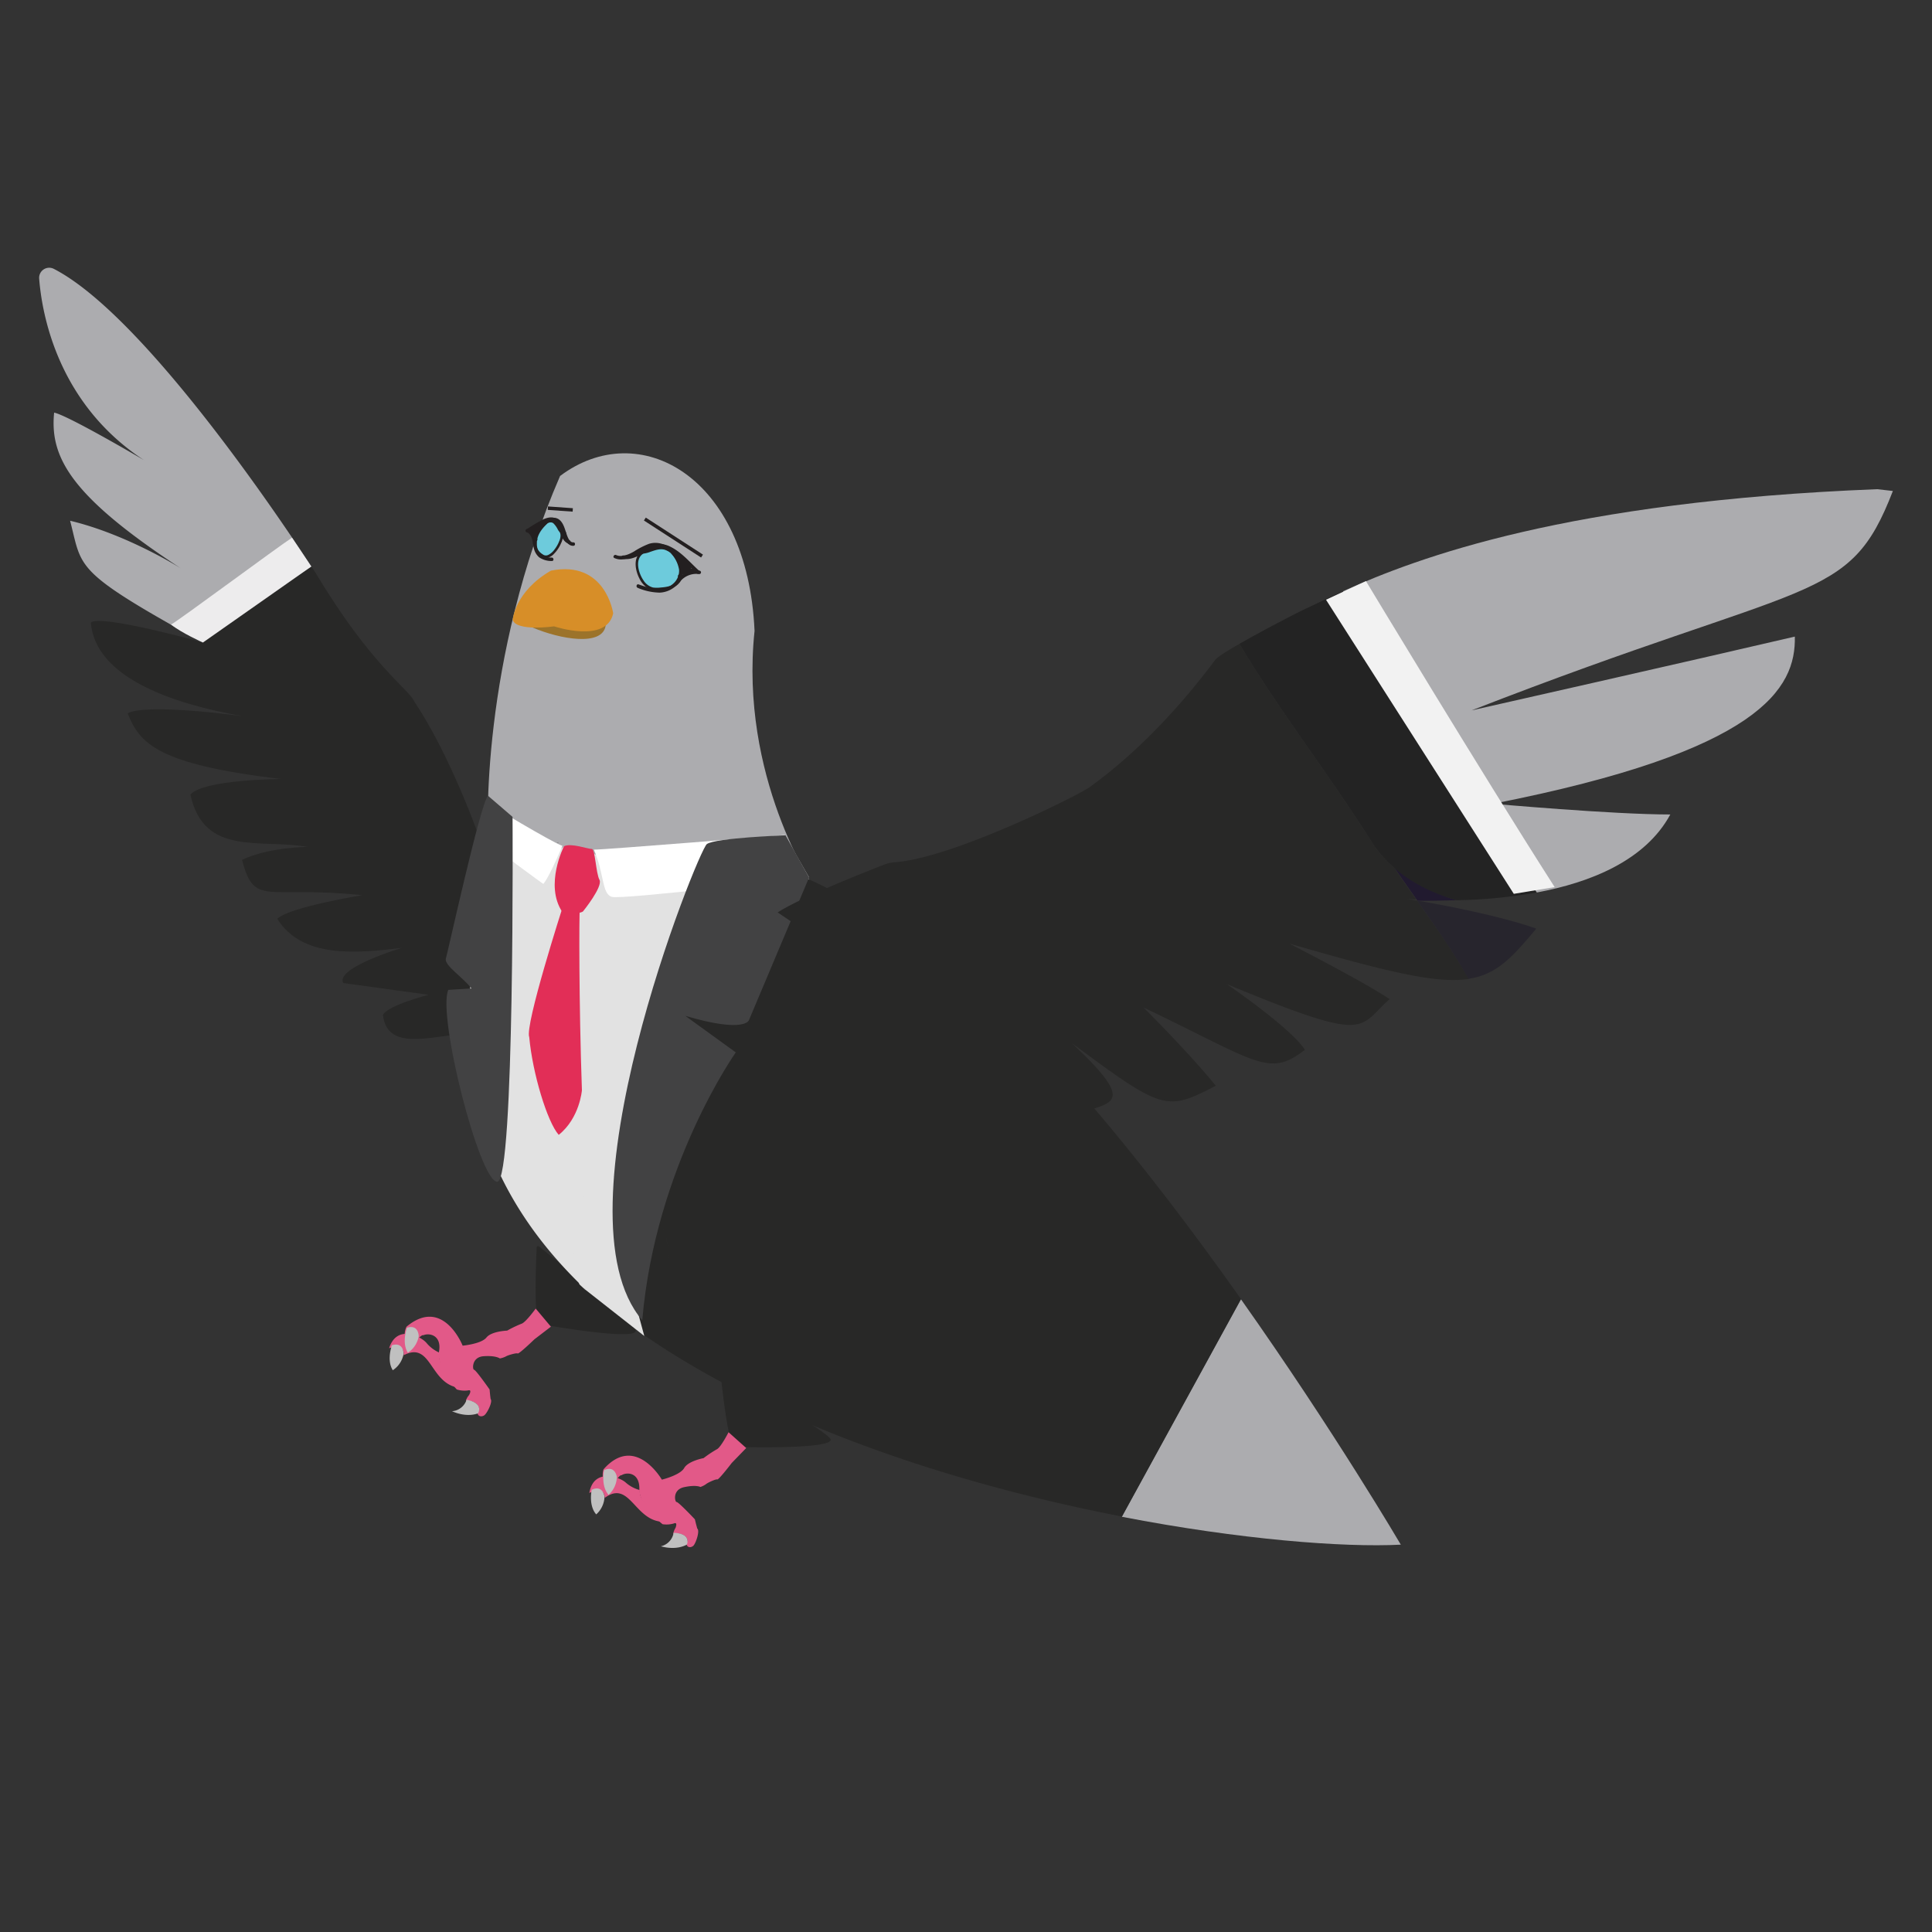 <svg id="Layer_1" data-name="Layer 1" xmlns="http://www.w3.org/2000/svg" viewBox="0 0 559 559"><rect x="0" y="0" width="559" height="559" fill="#333333" stroke="none"/><defs><style>.cls-1,.cls-18{fill:#282827;}.cls-2{fill:#e25988;}.cls-3{fill:silver;}.cls-4{fill:#acacaf;}.cls-5{fill:#e2e2e2;}.cls-6{fill:#231f20;}.cls-7{fill:#6dcbdc;}.cls-8{fill:#9c732a;}.cls-9{fill:#d78e28;}.cls-10{fill:#e22e57;}.cls-11{fill:#fff;}.cls-12{fill:#424243;}.cls-13{fill:#211a2f;}.cls-14{fill:#27252d;}.cls-15{fill:#232323;}.cls-16{fill:#f2f2f2;}.cls-17{fill:#edeced;}.cls-18{stroke:#231f20;stroke-miterlimit:10;}</style></defs><path class="cls-1" d="M156,360.69c-.3-.24-.7-.13-.72.2-.17,3.68-.83,19.86.53,20.9a14.2,14.2,0,0,0,3.53,1.83s26.61,4.62,24.47,1.07C181.87,381.47,160.13,364,156,360.69Z"/><path class="cls-2" d="M155,378.62s-2.89,4-4.09,4.38a33.54,33.54,0,0,0-4.17,2s-4.53.15-6,2-6.88,2.35-6.88,2.35-5.64-14.33-16.24-5.49c-1.42,2.77.38,6.65.38,6.65s3.93-4.68,4.48-4.17c1.64-.74,5.37-.11,4.55,4.69s5.14,11,5.14,11a7.52,7.52,0,0,0,3.27.27c1.27-.35.27,1.35.27,1.35s-.94,1.09-.85,1.77c2.48-.54,4.68,1.81,3.29,3.07-.06,1.33,1.06,1.55,1.9,1.06s2.59-4,1.91-4.75c-.13-.81-.3-2.77-.3-2.77s-4-5.71-4.49-5.7-.78-3.7,2.8-3.93,4.66.65,4.66.65a6.65,6.65,0,0,0,1.7-.56c.44-.32,3.09-1.12,3.45-.88s4.85-4.1,4.85-4.1l4.77-3.65Z"/><path class="cls-2" d="M127.17,391.38a10,10,0,0,1-3.71-2.75c-1.45-1.84-8.58-5.68-10.87,1.44,2.36-.69,4.44-.53,4.22,2.05,7.79-4.05,7.49,7.38,15.09,9.24C128.74,396.85,126.48,393.75,127.17,391.38Z"/><path class="cls-3" d="M113.4,389.23s-1.62,4.3.25,7.23a7.19,7.19,0,0,0,3.13-4.76S116.82,388.2,113.4,389.23Z"/><path class="cls-3" d="M117.76,384.16s-1.62,4.3.25,7.24a7.21,7.21,0,0,0,3.14-4.77S121.19,383.13,117.76,384.16Z"/><path class="cls-3" d="M135,405a4.81,4.81,0,0,1-4.22,3.32c4.56,2,7.54.6,7.54.6S140.18,406,135,405Z"/><path class="cls-1" d="M209.1,396.53c-.33-.19-.71,0-.67.3.37,3.66,2.11,19.77,3.6,20.59a14.36,14.36,0,0,0,3.77,1.29s27,.64,24.36-2.56C237.77,413.26,213.69,399.2,209.1,396.53Z"/><path class="cls-2" d="M210.8,414.4s-2.26,4.42-3.39,4.93a34.16,34.16,0,0,0-3.84,2.56s-4.46.82-5.62,2.88-6.45,3.35-6.45,3.35-7.7-13.35-16.87-3c-1,3,1.36,6.52,1.36,6.52s3.19-5.2,3.81-4.78c1.51-1,5.29-.9,5.19,4s6.72,10.15,6.72,10.15a7.45,7.45,0,0,0,3.27-.22c1.21-.53.47,1.29.47,1.29s-.78,1.22-.58,1.88c2.37-.9,4.9,1.09,3.7,2.55.15,1.33,1.28,1.37,2,.77s2-4.36,1.18-5c-.24-.78-.7-2.69-.7-2.69s-4.78-5.07-5.28-5-1.32-3.55,2.18-4.3,4.71-.05,4.71-.05a6.47,6.47,0,0,0,1.6-.81c.39-.38,2.89-1.55,3.28-1.37s4.19-4.78,4.19-4.78l4.18-4.31Z"/><path class="cls-2" d="M185.14,431.14a10.1,10.1,0,0,1-4.08-2.17c-1.7-1.61-9.32-4.35-10.54,3,2.24-1,4.32-1.19,4.48,1.4,7.1-5.16,8.5,6.2,16.29,6.91C187.5,436.32,184.81,433.59,185.14,431.14Z"/><path class="cls-3" d="M171.2,431.05s-1,4.49,1.31,7.12a7.21,7.21,0,0,0,2.4-5.18S174.43,429.52,171.2,431.05Z"/><path class="cls-3" d="M174.77,425.39s-1,4.5,1.31,7.12a7.21,7.21,0,0,0,2.4-5.18S178,423.87,174.77,425.39Z"/><path class="cls-3" d="M194.9,443.49a4.81,4.81,0,0,1-3.69,3.91c4.81,1.32,7.55-.52,7.55-.52S200.17,443.7,194.9,443.49Z"/><path class="cls-4" d="M90.08,163.93c-8.34-12.8-48.34-72.72-74.55-86.16a2.92,2.92,0,0,0-4.2,2.86c.83,10.49,5.46,36.2,30.33,52.5,0,0-22.07-13-26-13.74-1.28,13,4.86,24.21,36.71,45.08,0,0-15.52-9.85-32.09-13.8C23.83,164.17,21,165,56,184.4,68.57,178.71,79.05,171.07,90.08,163.93Z"/><path class="cls-1" d="M148.76,273.94s-11.39-44.66-29-71.15c-1.44-3.3-12.39-10.31-28.08-36.45,0,0-.54-.86-1.55-2.41-11,7.14-21.51,14.78-34.08,20.47l2.72,1.51s-30-8.36-32.49-5.75c1.32,15.46,22.29,23.24,44,27.07,0,0-27.74-3.89-33.36-.83,3.53,8.75,8.56,14.72,44.36,19,0,0-22.36.1-26.19,4.5,3.93,18,20.1,12.7,33.88,15.14,0,0-11.18.05-18.94,3.75,3.64,13.85,6.83,7.31,34.75,10.22,0,0-20.91,3.4-24.56,6.82,7.12,11.41,22.58,10.09,36.08,8.42,0,0-19.29,5.72-17,10.18L124,287.83s-11.7,3-13.21,5.79C112,304,123.84,300,133.8,299.17c0,0,19.64,0,14.19,2.06-2.49,2.6-.62,7.34,5.33,10.08S148.76,273.94,148.76,273.94Z"/><path class="cls-4" d="M235.4,256.54s-21.51-31.9-17.08-74c-2-45.05-33.49-61.94-56.27-44.82C139,190.93,140.82,241,141.43,244.44S235.4,256.54,235.4,256.54Z"/><path class="cls-1" d="M181,380.6a14.27,14.27,0,0,1-3.73-.14c10.21,4.43,19.19,7.83,19.19,7.83l-8.67-9.83A14.72,14.72,0,0,1,181,380.6Z"/><path class="cls-1" d="M181,380.6a14.72,14.72,0,0,0,6.79-2.14l-21.3-24.17c-1.71,9.23-.07,19.37,5.72,23.92,1.7.77,3.4,1.52,5.06,2.25A14.27,14.27,0,0,0,181,380.6Z"/><path class="cls-4" d="M324.6,438.86c34.17,6.61,64.1,8.92,80.71,8.07,0,0-19.15-32.65-46.25-71"/><path class="cls-1" d="M154.62,241c-2.31,0-4.35,0-6.06,0q3.06.86,6.15,1.53A3.17,3.17,0,0,1,154.62,241Z"/><path class="cls-1" d="M161.49,243.69l-.26.1.29.05Z"/><path class="cls-5" d="M170.57,345.18c3-4,7-5.88,11.64-4,9.66-30.37,17.65-61.11,21.78-92.36l-.31,0c-9.87-.26-19.89.1-28.5-2a2.62,2.62,0,0,1-2.94.41l-.33-.14a2.42,2.42,0,0,1-2.85,1.16,2.37,2.37,0,0,1-1.43-1.1,2.78,2.78,0,0,1-.55-.1,2.38,2.38,0,0,1-1.74-2.08l-.26,0a2.32,2.32,0,0,1-1.57.06,1.62,1.62,0,0,1-.33-.13,2.36,2.36,0,0,1-2.44.63,2.33,2.33,0,0,1-1.65-1.65c-1.89-.4-3.77-.87-5.64-1.39-3.39.11-5.36.24-5.36.24-24.68,56.95-11,98.83,20,129.05C165.49,364.09,166.61,353,170.57,345.18Z"/><path class="cls-5" d="M173.88,366q4.32-12.35,8.31-24.79c-5.05-2-9.38-.24-12.52,3.74-4.1,7.79-5,18.92-2,26.69.51.47,1,.94,1.55,1.41A13.24,13.24,0,0,0,173.88,366Z"/><path class="cls-1" d="M240.21,257.44a99.16,99.16,0,0,0-19.71-7.92c.3.41.6.83.89,1.26a102.86,102.86,0,0,0-17.88-2.13v0l.81.12-.81-.12c-3.7,31.38-11.6,62.14-21.32,92.5.32.12.65.27,1,.42-.33-.15-.66-.3-1-.42q-4,12.44-8.31,24.79a13.24,13.24,0,0,1-4.69,7c2.95,2.61,6,5.13,9.24,7.59a15.08,15.08,0,0,0,2.6,0c19.25-1.62,13.58-28.32,2.42-40,11.16,11.63,16.83,38.33-2.42,40a15.08,15.08,0,0,1-2.6,0c39.71,30.49,97.28,48.79,146.17,58.25l34.46-62.92C324.61,327.17,277.31,269.2,240.21,257.44Z"/><path class="cls-1" d="M203.51,248.65l-.33,0,.33.05Z"/><path class="cls-6" d="M195.74,159.73c-2.35-1.82-5-3.31-8-2.37a23.24,23.24,0,0,0-4.35,2.24c-1.44.81-3.49,1.71-5.12,1-.59-.26-1.1.6-.51.86,3.27,1.48,6.32-1.37,9.09-2.66a6.35,6.35,0,0,1,3.87-.64,10.67,10.67,0,0,1,4.32,2.31c.51.39,1.22-.31.71-.71Z"/><path class="cls-7" d="M185.53,160.13c-3,2.53,0,10.47,4.11,10.26,1.87,0,9.11.08,7.14-6.65C194.94,158.83,191.07,156,185.53,160.13Z"/><path class="cls-6" d="M185.26,159.87c-2.11,1.83-1.38,5.34-.26,7.5a6.73,6.73,0,0,0,2.75,3,5.44,5.44,0,0,0,2.85.42c2-.07,4.4-.4,5.83-2,2.14-2.36.72-6.05-.93-8.25a6.42,6.42,0,0,0-4.22-2.71,8.43,8.43,0,0,0-5.94,2c-.39.28,0,.94.38.65a8.28,8.28,0,0,1,4.91-1.94,5.17,5.17,0,0,1,3.66,1.73c1.7,1.79,3.45,5.3,1.88,7.66-1,1.56-3.25,1.94-5,2.06a8.84,8.84,0,0,1-2.24,0,4.69,4.69,0,0,1-2.74-2.06c-1.34-1.93-2.53-5.67-.41-7.51C186.16,160.08,185.63,159.55,185.26,159.87Z"/><path class="cls-6" d="M194.34,160.27a9.49,9.49,0,0,1,2.14,4.55,4.91,4.91,0,0,1-1.7,4.05c-2.86,2.59-6.78,1.37-10,.22-.6-.22-.87.75-.26,1a17,17,0,0,0,6.32,1.38,7.32,7.32,0,0,0,4.77-2,5.88,5.88,0,0,0,1.87-4.53,10.24,10.24,0,0,0-2.29-5.16c-.37-.52-1.24,0-.86.51Z"/><path class="cls-6" d="M196.64,168.44a6.06,6.06,0,0,1,5.56-2.35.51.51,0,0,0,.61-.35.5.5,0,0,0-.35-.62,7,7,0,0,0-6.52,2.61.5.5,0,0,0,.7.71Z"/><path class="cls-6" d="M202.33,165.18c-2.66-2.4-5.08-5.39-8.37-7a6.84,6.84,0,0,0-4.37-.67,15.86,15.86,0,0,0-4.15,1.83,8.27,8.27,0,0,1-5.07,1.38c-.64-.08-.63.92,0,1,3.11.42,5.52-1.77,8.22-2.86a5.61,5.61,0,0,1,4.33,0,14.73,14.73,0,0,1,4.29,2.87c1.52,1.34,2.91,2.8,4.41,4.16.48.43,1.19-.28.71-.71Z"/><path class="cls-6" d="M195.61,160.76a10.69,10.69,0,0,1,1.54,5.06.5.5,0,0,0,.75.43,5.87,5.87,0,0,1,2.49-.72c.53,0,.72-.88.13-1a2.87,2.87,0,0,1-2.63-2.38l-.86.36,2.14,2,.71-.71c-2.31-1.81-4-4.53-6.88-5.6a6.17,6.17,0,0,0-4.11.14c-1.43.46-2.88,1.11-4.41.84-.63-.11-.9.86-.27,1a8.06,8.06,0,0,0,4-.53c1.34-.45,2.76-1,4.18-.57a9,9,0,0,1,3.52,2.39,43,43,0,0,0,3.26,3.07c.49.38,1.19-.25.71-.71l-2.14-2c-.29-.28-.9-.1-.85.35a3.83,3.83,0,0,0,3.36,3.35l.14-1a7,7,0,0,0-3,.86l.75.43a11.83,11.83,0,0,0-1.67-5.56c-.34-.55-1.2,0-.87.5Z"/><path class="cls-6" d="M198.09,165.29a.5.5,0,0,0,0-1,.5.5,0,0,0,0,1Z"/><path class="cls-6" d="M196.65,167.18a.5.5,0,0,0,0-1,.5.5,0,0,0,0,1Z"/><path class="cls-6" d="M157.85,151.49c1.14-.54,2.74-1.18,3.71,0s1.19,3.13,1.92,4.57c.47.93,1.26,1.94,2.42,1.86.63,0,.64-1,0-1-1,.07-1.54-1.22-1.83-2s-.55-1.76-.91-2.62c-.53-1.28-1.38-2.45-2.89-2.49a6.54,6.54,0,0,0-2.92.82c-.58.28-.08,1.14.5.86Z"/><path class="cls-7" d="M162.51,154.28c.56,2.23-2.92,7.94-5.36,6.63-.84-.55-4.16-2.58-1.38-7.19C158.25,150.09,161.26,148.78,162.51,154.28Z"/><path class="cls-6" d="M162.15,154.38a3.93,3.93,0,0,1-.34,2.18,9.45,9.45,0,0,1-1.39,2.45,4.82,4.82,0,0,1-1.88,1.59,1.49,1.49,0,0,1-1.52-.22,4.06,4.06,0,0,1-2-3.48,6.4,6.4,0,0,1,1.37-3.47,7.91,7.91,0,0,1,2.09-2.07,1.85,1.85,0,0,1,2.06-.15c1,.68,1.32,2.1,1.57,3.17.11.47.83.27.72-.2-.42-1.81-1.51-4.64-3.91-3.85a5.78,5.78,0,0,0-2.41,1.77,8.81,8.81,0,0,0-2.09,3.73,4.57,4.57,0,0,0,.27,3.11,5.19,5.19,0,0,0,1.52,1.8,2.64,2.64,0,0,0,1.77.74,3.79,3.79,0,0,0,2.34-1.27,9.71,9.71,0,0,0,2-3,5,5,0,0,0,.51-3C162.76,153.71,162,153.91,162.15,154.38Z"/><path class="cls-6" d="M157.58,150.85a11.22,11.22,0,0,0-2.44,3,7.19,7.19,0,0,0-.75,4.2,4.8,4.8,0,0,0,1.6,3.2,6.34,6.34,0,0,0,3.67,1.07c.64.05.64-.95,0-1a5.15,5.15,0,0,1-3.15-.93,4.1,4.1,0,0,1-1.17-2.84c-.15-2.48,1.23-4.35,2.95-6,.47-.44-.24-1.14-.71-.7Z"/><path class="cls-6" d="M155.25,157.29c-.17-1.65-.81-3.66-2.55-4.24a.5.5,0,1,0-.26,1l.11,0c-.06,0,0,0,0,0l.2.1.17.12,0,0,.08.07a3.59,3.59,0,0,1,.32.35l0,0a.86.86,0,0,0,.07.1l.14.23a3.08,3.08,0,0,1,.22.45,3.73,3.73,0,0,1,.18.51,6.2,6.2,0,0,1,.25,1.24.51.51,0,0,0,.5.5.5.5,0,0,0,.5-.5Z"/><path class="cls-6" d="M153,154a51.12,51.12,0,0,1,4.43-2.68c1.14-.54,2.64-1,3.5.23,1.3,1.78,1.23,4.86,3.56,5.77.6.23.86-.73.26-1-1.08-.43-1.5-2-1.87-3a6.7,6.7,0,0,0-1.73-3.07c-1.14-.9-2.69-.54-3.91,0a43.52,43.52,0,0,0-4.74,2.82.5.5,0,0,0,.5.87Z"/><path class="cls-6" d="M156.78,150.87a13.07,13.07,0,0,0-2.52,4.13l.92-.12a4,4,0,0,0-1.27-1.65l-.39.92a2.44,2.44,0,0,0,2.86-1.67c.18-.42-.22-1-.69-.69l-1.64,1a.5.5,0,0,0,.51.87c1.06-.51,2-1.26,3-1.85.7-.42,1.78-1,2.54-.41a6.52,6.52,0,0,1,1.3,1.81,3.39,3.39,0,0,0,1.76,1.56.5.5,0,0,0,.26-1c-.75-.23-1.16-1.09-1.54-1.72a4,4,0,0,0-1.7-1.78,3.53,3.53,0,0,0-2.93.53c-1.09.61-2,1.43-3.18,2l.51.87,1.64-1-.69-.69c-.3.7-.86,1.49-1.72,1.21-.58-.18-.81.6-.39.92a3,3,0,0,1,.91,1.29c.2.44.78.22.92-.12a11.55,11.55,0,0,1,2.25-3.69c.44-.47-.26-1.18-.7-.71Z"/><path class="cls-6" d="M154.83,154.67a.5.5,0,0,0,0-1,.5.5,0,0,0,0,1Z"/><path class="cls-6" d="M154.43,153.94a.5.5,0,0,0,0-1,.5.5,0,0,0,0,1Z"/><path class="cls-6" d="M154.06,153.93a.5.5,0,0,0,0-1,.5.5,0,0,0,0,1Z"/><path class="cls-6" d="M155,156.61a.5.5,0,0,0,0-1,.5.5,0,0,0,0,1Z"/><path class="cls-8" d="M154.07,181.56c8.16,3.47,20.26,5.52,21.17-.55S154.07,181.56,154.07,181.56Z"/><path class="cls-9" d="M177.42,177.46s-2.19-15.49-18-12.36c-10.44,6-11.09,14.22-11.09,14.22,1,3.48,12,1.91,12,1.91S175.51,186.32,177.42,177.46Z"/><polygon class="cls-5" points="177.39 353.3 186.42 386.55 169.19 373.02 177.39 353.3"/><path class="cls-10" d="M163.18,244.86s-5.7,11.16-.49,19c5,.87,6-.16,6-.16s5.81-7.16,4.76-9.13-1.24-9-2.24-8.94S165.16,243.81,163.18,244.86Z"/><path class="cls-10" d="M162.86,262.27s-11.1,34.48-9.73,37.82c.94,10.4,5.21,24.53,8.53,28.27,6.1-4.88,6.71-12.92,6.71-12.92-.9-25.7-.81-51.19-.62-52.17S162.86,262.27,162.86,262.27Z"/><path class="cls-11" d="M141,232.42s18.65,11.28,21.73,12.32c-4.39,10.3-5.55,11-5.55,11s-15.32-10.9-16-12.6S141,232.42,141,232.42Z"/><path class="cls-11" d="M227.07,241.61s-52.75,4.29-55.24,4.22c3,6.76,2.25,12.8,5.19,13.67s57.08-5.61,57.08-5.61Z"/><path class="cls-12" d="M227.28,241.68s-20.26.73-22.76,2.54S159.45,351.28,185.83,382c3.83-44.74,27.06-77.5,27.06-77.5l-14.6-10.57c17.26,5.1,18.4,1.26,18.4,1.26l17.41-41.31Z"/><path class="cls-12" d="M141.18,230.23l7.12,6.12s.68,105.37-4.41,105.57-17.43-48.16-14.18-55.51l6.69-.41c-2.34-3.18-8-6.72-7.39-8.68S138.92,232.78,141.18,230.23Z"/><path class="cls-13" d="M410.09,260.57c2.48.14,6.29,0,11.32-.1a52.52,52.52,0,0,1-18.65-10.41C404.82,253.11,408,257.57,410.09,260.57Z"/><path class="cls-1" d="M410,260.56l-2.87-.48s1,.09,2.66.19c-2.12-3-4.23-6-6.29-9.06a35,35,0,0,1-7-8.21c-12.4-19.57-26.4-37.42-37.88-56.71-3.6,2.07-6.43,3.85-7,4.63-12.33,16.5-25.13,28.8-36.49,36.92-3.3,2.36-39.66,20.52-56.35,21.65a9.8,9.8,0,0,0-2.87.65C230.75,259.91,225,264,225,264c62.38,42,86.87,58.37,86.87,58.37,9.18-3.7,17.89-2.16-1.79-20.6,26.44,19.64,27.41,19.81,41.69,12.37-8-9.82-20.92-22.65-20.92-22.65,33.1,15.83,36.28,20.38,46.7,12.25-4.09-6.36-22.58-19-22.58-19,41.81,17.37,37.66,12.65,47.1,4.35C394.09,283.74,373,273,373,273c28.5,8.25,42.64,11.66,52,10.24C420.61,275.5,415.33,268.07,410,260.56Z"/><path class="cls-14" d="M410,260.56c5.3,7.51,10.58,14.94,14.9,22.66,8.07-1.23,12.55-6.07,19.6-14.53C433.94,264.9,416.79,261.73,410,260.56Z"/><path class="cls-15" d="M388.57,171.08c-4.52,2-8.11,3.82-11,5.14-1.74.79-11.85,6-18.95,10.07,11.48,19.29,25.48,37.14,37.88,56.71,5.49,8.95,14.54,14.49,24.9,17.47a145,145,0,0,0,23.25-2.24C424.07,228.71,403.79,201.81,388.57,171.08Z"/><path class="cls-4" d="M547.68,142.06l-4.53-.52c-89.65,3.52-132.87,19.73-154.58,29.54,15.22,30.73,35.5,57.63,56.09,87.15,15.42-2.88,31.36-9.18,38.62-22.57-16.7,0-51.31-3.1-51.31-3.1,77.49-15.21,87.68-33.35,87.34-48.37-29.12,6.81-93.53,21.35-93.53,21.35C524.67,167,534.89,175.18,547.68,142.06Z"/><path class="cls-16" d="M449.82,256.67c-21.41-33.44-54.6-88.54-54.6-88.54l-11.56,5.39L438,258.62Z"/><path class="cls-17" d="M84.49,155.58c-3.85,2.46-33.09,24.18-35,25.12,2.89,2.36,9.22,5.21,9.22,5.21l31.36-22Z"/><line class="cls-18" x1="158.52" y1="147.03" x2="165.72" y2="147.54"/><line class="cls-18" x1="203.12" y1="160.89" x2="186.58" y2="150.18"/></svg>